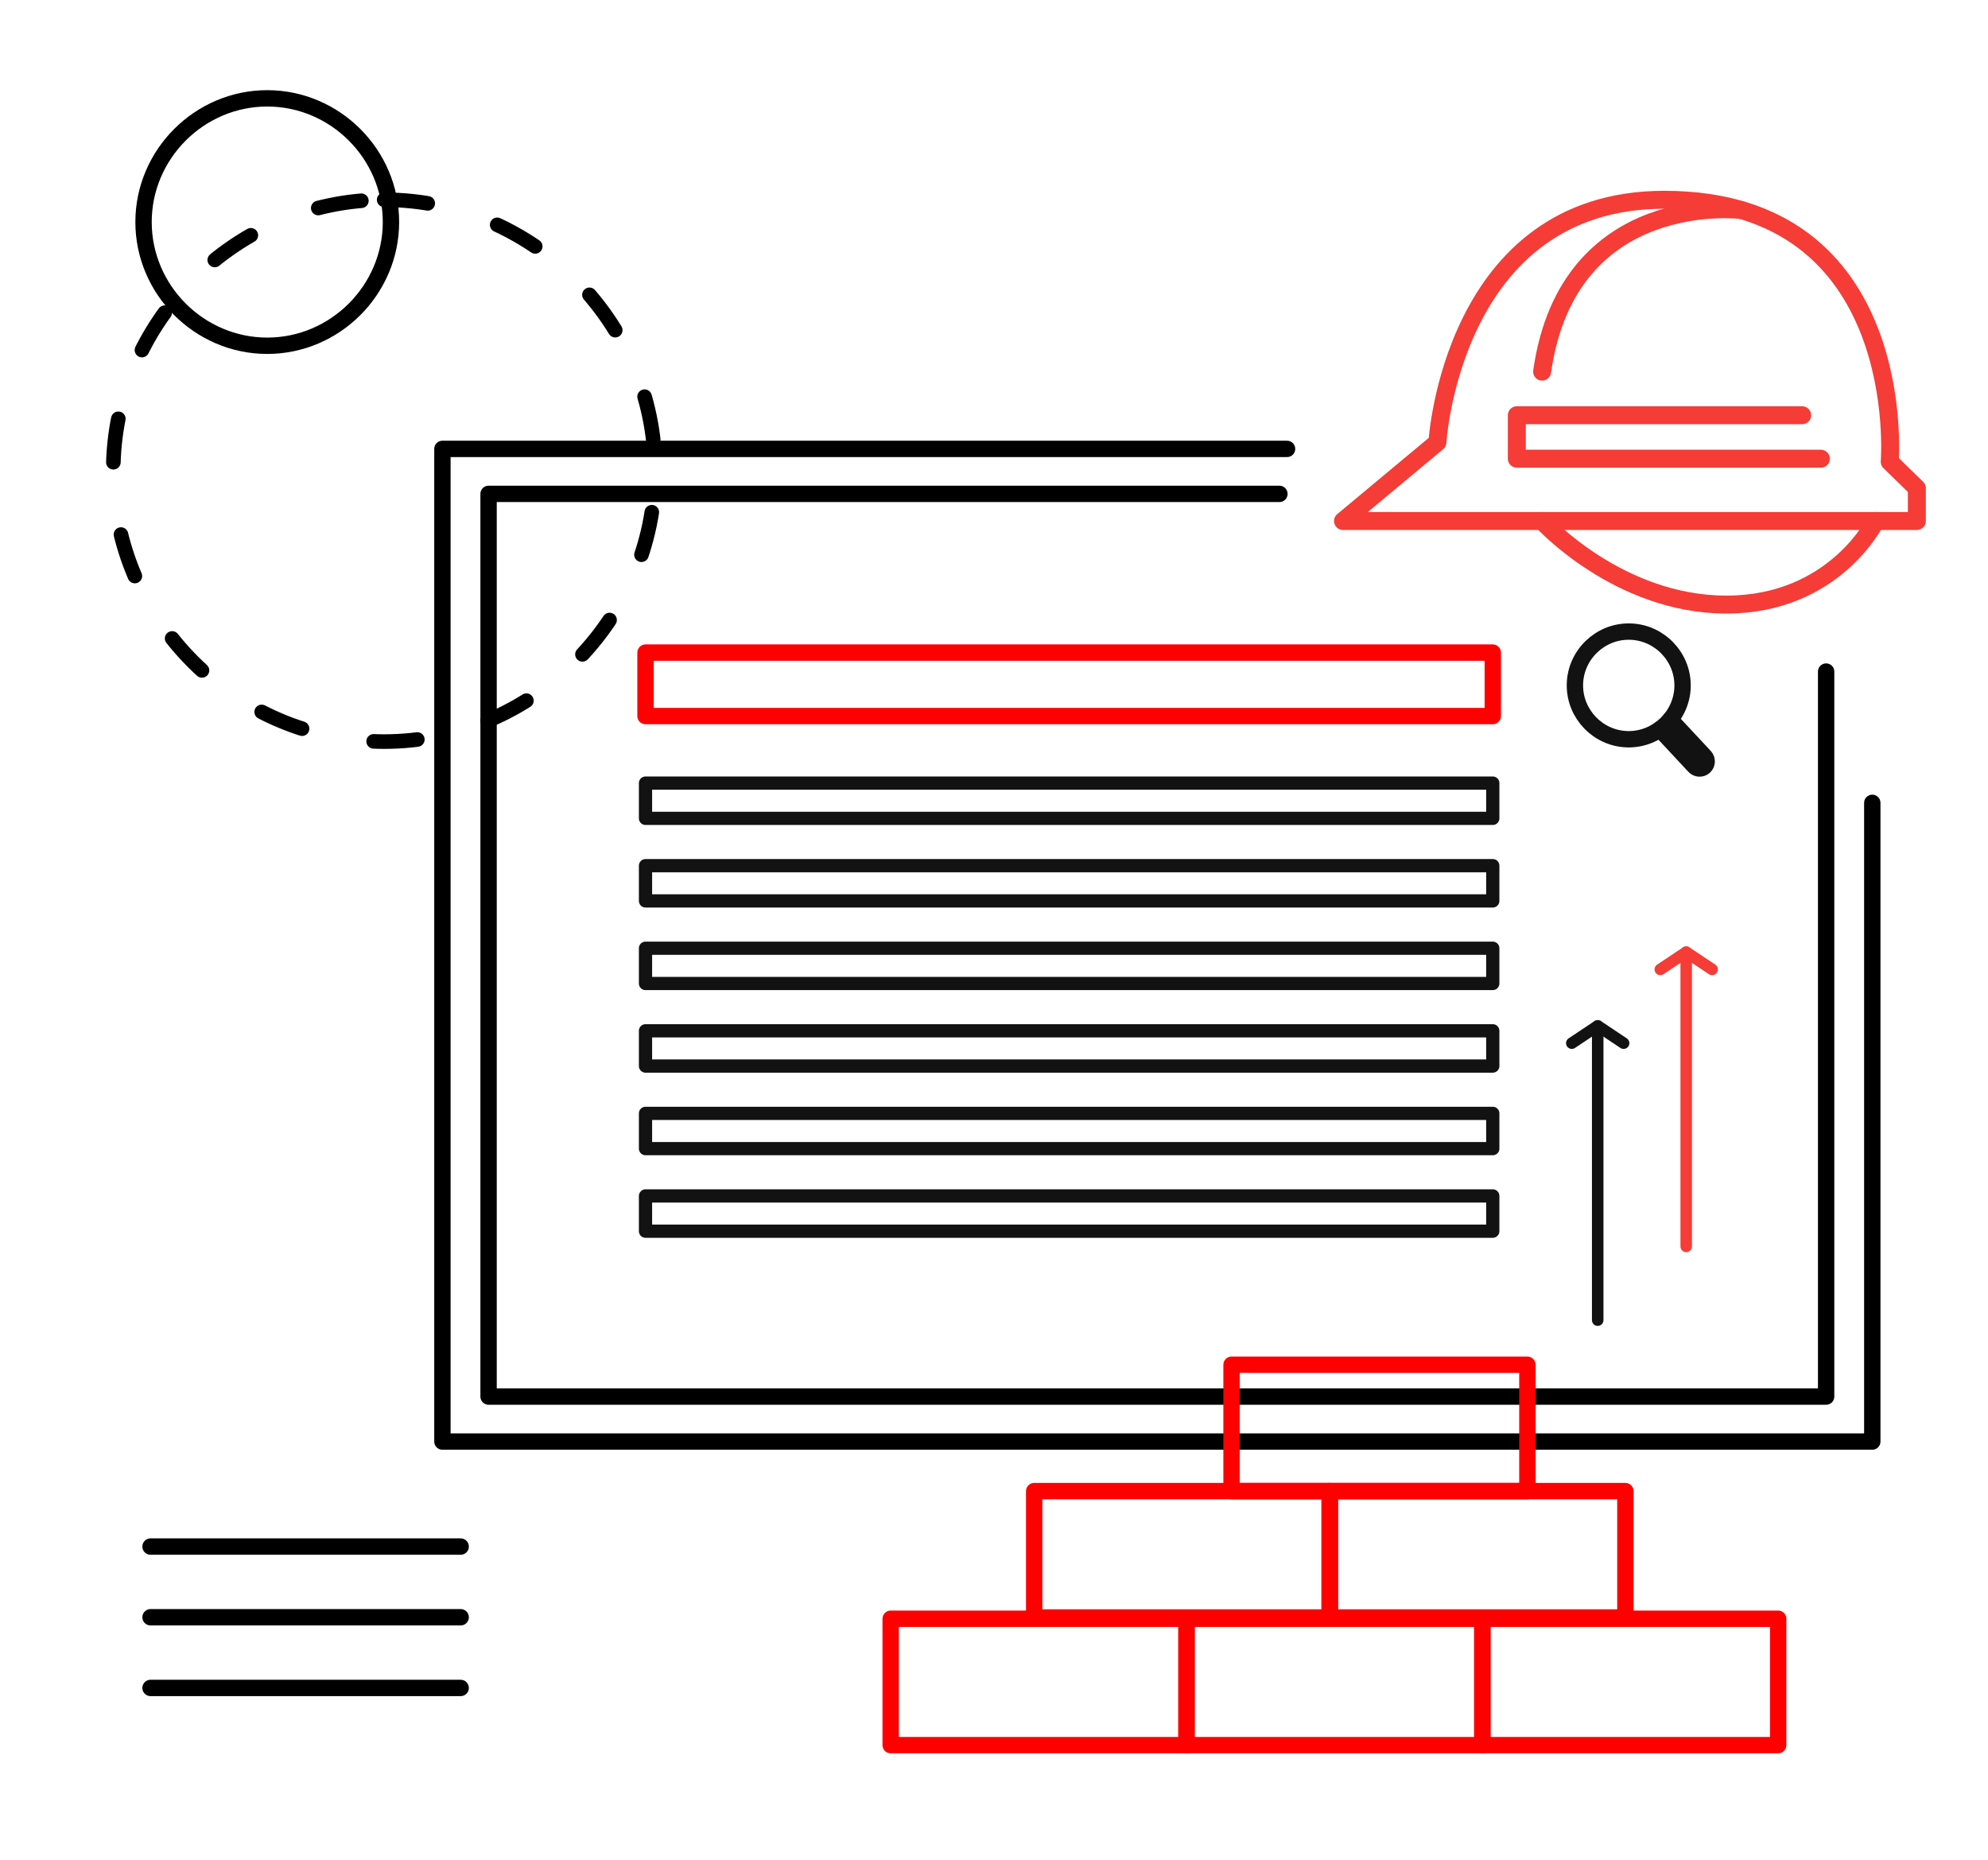 <?xml version="1.0" encoding="UTF-8" standalone="no"?><!DOCTYPE svg PUBLIC "-//W3C//DTD SVG 1.1//EN" "http://www.w3.org/Graphics/SVG/1.1/DTD/svg11.dtd"><svg width="100%" height="100%" viewBox="0 0 44534 41667" version="1.1" xmlns="http://www.w3.org/2000/svg" xmlns:xlink="http://www.w3.org/1999/xlink" xml:space="preserve" xmlns:serif="http://www.serif.com/" style="fill-rule:evenodd;clip-rule:evenodd;stroke-linecap:round;stroke-linejoin:round;"><g id="Artboard1"></g><rect id="Artboard2" x="0" y="0" width="44533.3" height="41666.7" style="fill:none;"/><g id="Artboard21" serif:id="Artboard2"><path id="Path_1462" d="M28831.8,10055.7l-18920.9,-0l0,22236.8l32031.1,0l0,-14307.9" style="fill:none;fill-rule:nonzero;stroke:#000;stroke-width:366.37px;"/><path id="Path_1463" d="M28660.7,11063.3l-17715.8,0l0,20221.4l29963.1,-0l0,-16240.6" style="fill:none;fill-rule:nonzero;stroke:#000;stroke-width:366.37px;"/><rect id="Path_1464" x="14460.2" y="14618.6" width="18980.1" height="1422.01" style="fill:none;fill-rule:nonzero;stroke:#f00;stroke-width:366.37px;"/><rect id="Path_14641" serif:id="Path_1464" x="23166.9" y="33402.3" width="6627.17" height="2830.88" style="fill:none;fill-rule:nonzero;stroke:#f00;stroke-width:366.37px;"/><rect id="Path_14642" serif:id="Path_1464" x="29783.4" y="33402.3" width="6627.17" height="2830.88" style="fill:none;fill-rule:nonzero;stroke:#f00;stroke-width:366.37px;"/><rect id="Path_14643" serif:id="Path_1464" x="27588.3" y="30571.4" width="6627.17" height="2830.88" style="fill:none;fill-rule:nonzero;stroke:#f00;stroke-width:366.37px;"/><rect id="Path_14644" serif:id="Path_1464" x="33206.4" y="36261.8" width="6627.17" height="2830.88" style="fill:none;fill-rule:nonzero;stroke:#f00;stroke-width:366.37px;"/><rect id="Path_14645" serif:id="Path_1464" x="26579.2" y="36261.8" width="6627.17" height="2830.88" style="fill:none;fill-rule:nonzero;stroke:#f00;stroke-width:366.37px;"/><rect id="Path_14646" serif:id="Path_1464" x="19952.1" y="36261.8" width="6627.17" height="2830.88" style="fill:none;fill-rule:nonzero;stroke:#f00;stroke-width:366.37px;"/><rect id="Path_14647" serif:id="Path_1464" x="14460.2" y="17542.2" width="18980.1" height="789.87" style="fill:none;fill-rule:nonzero;stroke:#121212;stroke-width:296.35px;"/><rect id="Path_14648" serif:id="Path_1464" x="14460.2" y="19391.8" width="18980.1" height="789.87" style="fill:none;fill-rule:nonzero;stroke:#121212;stroke-width:296.35px;"/><rect id="Path_14649" serif:id="Path_1464" x="14460.2" y="21241.4" width="18980.1" height="789.87" style="fill:none;fill-rule:nonzero;stroke:#121212;stroke-width:296.35px;"/><rect id="Path_146410" serif:id="Path_1464" x="14460.2" y="23091" width="18980.1" height="789.87" style="fill:none;fill-rule:nonzero;stroke:#121212;stroke-width:296.35px;"/><rect id="Path_146411" serif:id="Path_1464" x="14460.2" y="24940.6" width="18980.1" height="789.87" style="fill:none;fill-rule:nonzero;stroke:#121212;stroke-width:296.35px;"/><rect id="Path_146412" serif:id="Path_1464" x="14460.2" y="26790.2" width="18980.1" height="789.87" style="fill:none;fill-rule:nonzero;stroke:#121212;stroke-width:296.35px;"/><path id="Path_1465" d="M5986.84,2202.96c1520.05,0.536 2770.7,1251.18 2771.24,2771.24c-0.536,1520.05 -1251.18,2770.7 -2771.24,2771.24c-1520.05,-0.535 -2770.7,-1251.18 -2771.24,-2771.24c0.535,-1520.05 1251.18,-2770.7 2771.24,-2771.24Z" style="fill:none;fill-rule:nonzero;stroke:#000;stroke-width:366.37px;"/><path id="Path_1466" d="M8605.59,4475.15c3328.53,1.59 6067.01,2740.07 6068.6,6068.6c-1.561,3328.55 -2740.05,6067.06 -6068.6,6068.65c-3328.65,-1.445 -6067.3,-2740 -6068.86,-6068.65c1.59,-3328.63 2740.23,-6067.15 6068.86,-6068.6Z" style="fill:none;fill-rule:nonzero;stroke:#000;stroke-width:326.78px;stroke-dasharray:980.35,1633.92,0,0;"/><path id="Path_1468" d="M3372.19,34644.7l6947.64,0" style="fill:none;fill-rule:nonzero;stroke:#000;stroke-width:366.37px;"/><path id="Path_1469" d="M3372.19,36228.2l6947.64,-0" style="fill:none;fill-rule:nonzero;stroke:#000;stroke-width:366.37px;"/><path id="Path_1470" d="M3372.19,37811.8l6947.64,0" style="fill:none;fill-rule:nonzero;stroke:#000;stroke-width:366.37px;"/><path d="M35210.6,23367.9l580.217,-386.811l580.216,386.811" style="fill:none;stroke:#121212;stroke-width:257.87px;stroke-linejoin:miter;stroke-miterlimit:10;"/><path d="M35790.9,29572.9l-0,-6591.81" style="fill:none;stroke:#121212;stroke-width:257.87px;stroke-miterlimit:1.5;"/><path d="M37193.1,21715.8l580.217,-386.811l580.217,386.811" style="fill:none;stroke:#f53c37;stroke-width:257.87px;stroke-linejoin:miter;stroke-miterlimit:10;"/><path d="M37773.3,27920.8c-0,0 -0,-5583.85 -0,-6591.81" style="fill:none;stroke:#f53c37;stroke-width:257.87px;stroke-miterlimit:1.5;"/><path id="Path_1480" d="M37691.3,15396.1c0.49,-14.037 0.736,-28.082 0.736,-42.128c-0,-645.777 -518.702,-1182.82 -1164.09,-1205.25c-14.035,-0.49 -28.079,-0.736 -42.123,-0.736c-645.689,0 -1182.64,518.666 -1205.01,1163.97c-0.494,14.08 -0.741,28.166 -0.741,42.254c0,645.599 518.521,1182.51 1163.73,1205c14.081,0.494 28.169,0.741 42.258,0.741c645.687,-0 1182.68,-518.558 1205.24,-1163.85Z" style="fill:none;fill-rule:nonzero;stroke:#121212;stroke-width:366.37px;"/><path id="Path_1481" d="M37417.9,16119.5l772.435,828.245c59.418,64.16 55.843,165.739 -7.939,225.563c-64.129,59.676 -165.957,56.152 -225.807,-7.815l-772.068,-828.368" style="fill:none;fill-rule:nonzero;stroke:#121212;stroke-width:366.37px;"/><g><path d="M42015.9,11670.8c0,-0 -915.186,1872.37 -3342.42,1872.37c-2427.24,0 -4127.85,-1872.37 -4127.85,-1872.37" style="fill:none;stroke:#f53c37;stroke-width:402.23px;stroke-miterlimit:1.5;"/><path d="M40790,10275.6l-6810.89,-0l0,-973.964l6391.45,-0" style="fill:none;stroke:#f53c37;stroke-width:402.23px;stroke-miterlimit:1.5;"/><path d="M39005.7,4704.15c0,-0 -3878.96,-479.885 -4460.12,3620.67" style="fill:none;stroke:#f53c37;stroke-width:402.23px;stroke-miterlimit:1.5;"/><path d="M42940,11670.8l-12854.8,-0l2114.64,-1762.2c0,-0 323.071,-5433.46 5081.02,-5433.46c5518.37,0 5051.65,5868.16 5051.65,5868.16l607.483,592.75l-0,734.749Z" style="fill:none;stroke:#f53c37;stroke-width:402.23px;stroke-miterlimit:1.5;"/></g></g></svg>